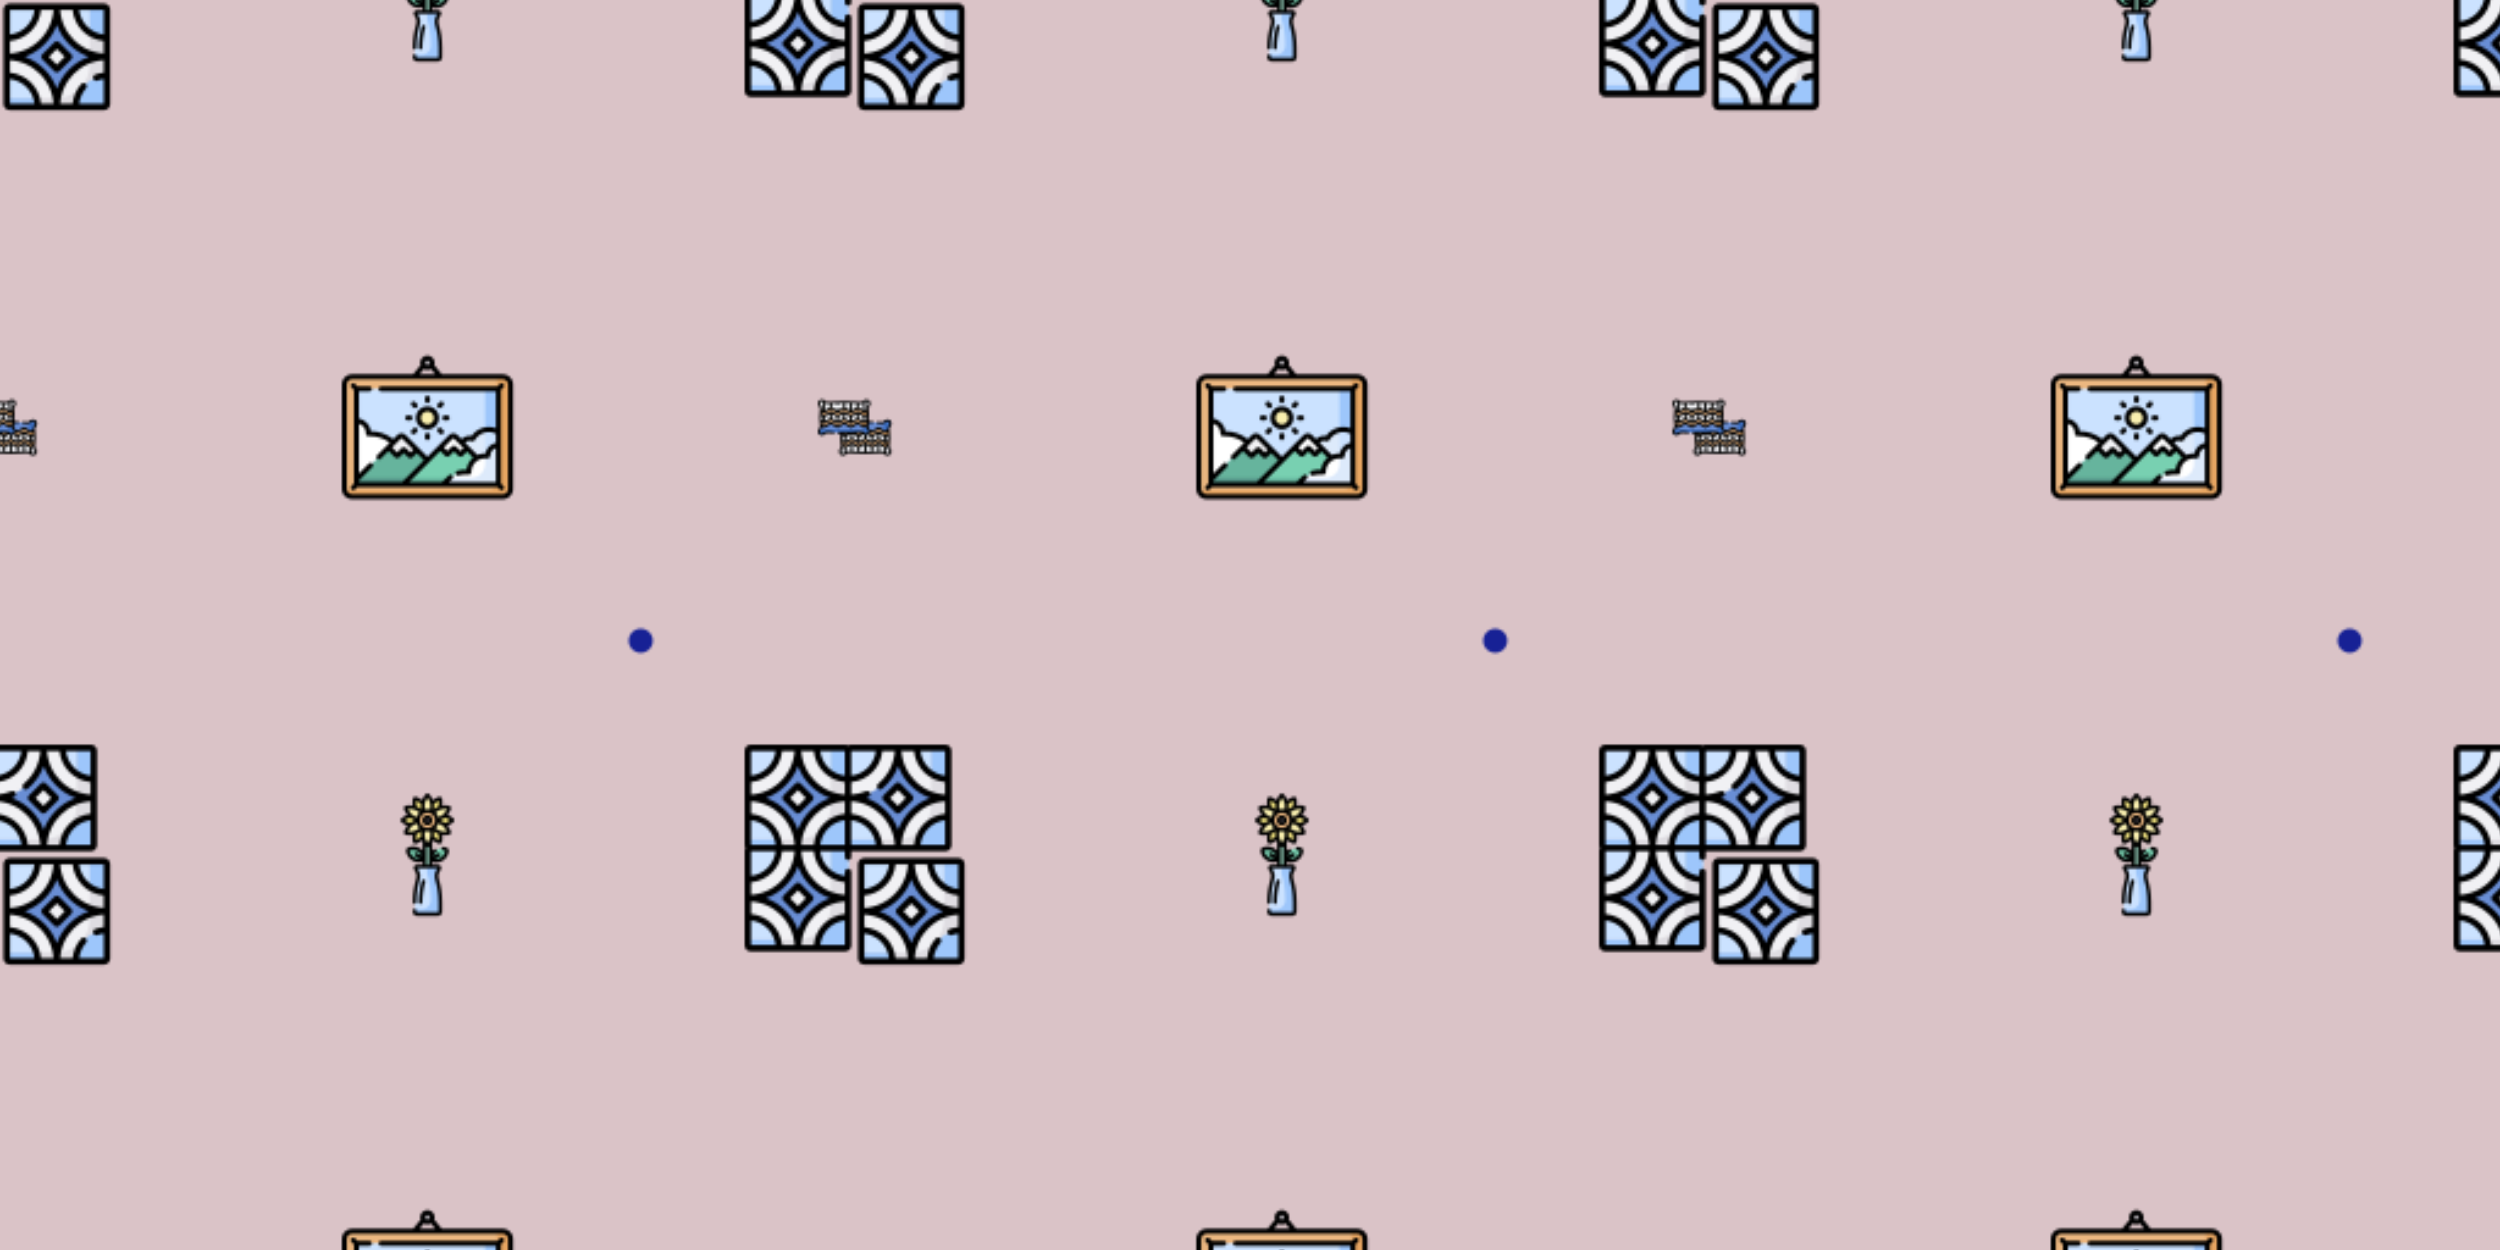 <svg x="0" y="0" width="1024" height="512" viewBox="0 0 1024 512" xmlns="http://www.w3.org/2000/svg" xmlns:xlink="http://www.w3.org/1999/xlink" xmlns:fi="http://pattern.flaticon.com/"><rect x="0px" y="0px" width="100%" height="100%" opacity="1" fill="#dac3c7"/><defs><g transform="matrix(0.176 0 0 0.176 305 305)" id="L1_275"><path d="m234.003 240.717h-219.79c-3.708 0-6.713-3.006-6.713-6.713v-219.791c0-3.708 3.006-6.713 6.713-6.713h219.79c3.708 0 6.713 3.006 6.713 6.713v219.79c.001 3.708-3.005 6.714-6.713 6.714z" fill="#698ed5"/><path d="m234.003 7.5h-33.287v134.282c0 43.594-35.34 78.934-78.934 78.934h-114.282v13.287c0 3.708 3.006 6.713 6.713 6.713h219.79c3.708 0 6.713-3.006 6.713-6.713v-219.79c.001-3.707-3.005-6.713-6.713-6.713z" fill="#4073c8"/><g fill="#f1f1f4"><path d="m7.5 14.213v109.895c64.401 0 116.608-52.207 116.608-116.608h-109.895c-3.707 0-6.713 3.006-6.713 6.713z"/><path d="m7.5 124.108v109.895c0 3.708 3.006 6.713 6.713 6.713h109.895c0-64.4-52.207-116.608-116.608-116.608z"/><path d="m240.717 234.003v-109.895c-64.401 0-116.608 52.207-116.608 116.608h109.895c3.707.001 6.713-3.005 6.713-6.713z"/></g><path d="m7.5 14.213v65.886c40.095 0 72.599-32.504 72.599-72.599h-65.886c-3.707 0-6.713 3.006-6.713 6.713z" fill="#cbe2ff"/><path d="m234.003 7.5h-109.895c0 64.401 52.207 116.608 116.608 116.608v-109.895c.001-3.707-3.005-6.713-6.713-6.713z" fill="#f1f1f4"/><path d="m234.003 7.5h-65.886c0 40.095 32.504 72.599 72.599 72.599v-65.886c.001-3.707-3.005-6.713-6.713-6.713z" fill="#cbe2ff"/><path d="m7.5 168.118v65.886c0 3.708 3.006 6.713 6.713 6.713h65.886c0-40.096-32.504-72.599-72.599-72.599z" fill="#cbe2ff"/><path d="m121.782 220.717h-114.282v13.287c0 3.708 3.006 6.713 6.713 6.713h109.895c0-6.82-.586-13.503-1.709-20.003-.205.002-.411.003-.617.003z" fill="#dfdde2"/><path d="m200.717 131.15v10.632c0 42.235-33.171 76.722-74.882 78.832-1.135 6.531-1.727 13.247-1.727 20.102h109.895c3.708 0 6.713-3.006 6.713-6.713v-109.895c-14.052 0-27.524 2.486-39.999 7.042z" fill="#dfdde2"/><path d="m234.003 7.5h-33.287v109.567c12.476 4.556 25.948 7.042 40 7.042v-109.896c.001-3.707-3.005-6.713-6.713-6.713z" fill="#dfdde2"/><path d="m234.003 7.5h-33.287v60.595c11.47 7.587 25.219 12.004 40 12.004v-65.886c.001-3.707-3.005-6.713-6.713-6.713z" fill="#9dc6fb"/><path d="m7.5 220.717v13.287c0 3.708 3.006 6.713 6.713 6.713h65.886c0-6.937-.973-13.646-2.79-20z" fill="#9dc6fb"/><path d="m240.717 234.003v-65.886c-40.095 0-72.599 32.504-72.599 72.599h65.886c3.707.001 6.713-3.005 6.713-6.713z" fill="#9dc6fb"/><path d="m123.692 152.603-28.079-28.079c-.23-.23-.23-.602 0-.832l28.079-28.079c.23-.23.602-.23.832 0l28.079 28.079c.23.23.23.602 0 .832l-28.079 28.079c-.23.229-.602.229-.832 0z" fill="#f1f1f4"/><path d="m234.003 473.933h-219.79c-3.708 0-6.713-3.006-6.713-6.713v-219.79c0-3.708 3.006-6.713 6.713-6.713h219.79c3.708 0 6.713 3.006 6.713 6.713v219.79c.001 3.708-3.005 6.713-6.713 6.713z" fill="#698ed5"/><path d="m234.003 240.717h-33.287v134.282c0 43.594-35.34 78.934-78.934 78.934h-114.282v13.287c0 3.708 3.006 6.713 6.713 6.713h219.79c3.708 0 6.713-3.006 6.713-6.713v-219.79c.001-3.708-3.005-6.713-6.713-6.713z" fill="#4073c8"/><path d="m7.5 247.43v109.895c64.401 0 116.608-52.207 116.608-116.608h-109.895c-3.707 0-6.713 3.005-6.713 6.713z" fill="#f1f1f4"/><path d="m7.5 357.325v109.895c0 3.708 3.006 6.713 6.713 6.713h109.895c0-64.401-52.207-116.608-116.608-116.608z" fill="#f1f1f4"/><path d="m240.717 467.22v-109.895c-64.401 0-116.608 52.207-116.608 116.608h109.895c3.707 0 6.713-3.005 6.713-6.713z" fill="#f1f1f4"/><path d="m7.5 247.43v65.886c40.095 0 72.599-32.504 72.599-72.599h-65.886c-3.707 0-6.713 3.005-6.713 6.713z" fill="#cbe2ff"/><path d="m234.003 240.717h-109.895c0 64.401 52.207 116.608 116.608 116.608v-109.895c.001-3.708-3.005-6.713-6.713-6.713z" fill="#f1f1f4"/><path d="m234.003 240.717h-65.886c0 40.095 32.504 72.599 72.599 72.599v-65.886c.001-3.708-3.005-6.713-6.713-6.713z" fill="#cbe2ff"/><path d="m7.5 401.334v65.886c0 3.708 3.006 6.713 6.713 6.713h65.886c0-40.095-32.504-72.599-72.599-72.599z" fill="#cbe2ff"/><path d="m121.782 453.933h-114.282v13.287c0 3.708 3.006 6.713 6.713 6.713h109.895c0-6.82-.586-13.503-1.709-20.003-.205.002-.411.003-.617.003z" fill="#dfdde2"/><path d="m200.717 364.367v10.632c0 42.235-33.171 76.722-74.882 78.832-1.135 6.531-1.727 13.247-1.727 20.102h109.895c3.708 0 6.713-3.006 6.713-6.713v-109.895c-14.052 0-27.524 2.486-39.999 7.042z" fill="#dfdde2"/><path d="m234.003 240.717h-33.287v109.567c12.476 4.556 25.948 7.042 40 7.042v-109.896c.001-3.708-3.005-6.713-6.713-6.713z" fill="#dfdde2"/><path d="m234.003 240.717h-33.287v60.595c11.47 7.587 25.219 12.004 40 12.004v-65.886c.001-3.708-3.005-6.713-6.713-6.713z" fill="#9dc6fb"/><path d="m7.5 453.933v13.287c0 3.708 3.006 6.713 6.713 6.713h65.886c0-6.937-.973-13.646-2.79-20z" fill="#9dc6fb"/><path d="m240.717 467.22v-65.886c-40.095 0-72.599 32.504-72.599 72.599h65.886c3.707 0 6.713-3.005 6.713-6.713z" fill="#9dc6fb"/><path d="m123.692 385.819-28.079-28.079c-.23-.23-.23-.602 0-.832l28.079-28.079c.23-.23.602-.23.832 0l28.079 28.079c.23.23.23.602 0 .832l-28.079 28.079c-.23.23-.602.23-.832 0z" fill="#f1f1f4"/><path d="m497.787 504.5h-219.79c-3.708 0-6.713-3.006-6.713-6.713v-219.79c0-3.708 3.006-6.713 6.713-6.713h219.79c3.708 0 6.713 3.006 6.713 6.713v219.79c0 3.707-3.006 6.713-6.713 6.713z" fill="#698ed5"/><path d="m497.787 271.283h-33.287v134.282c0 43.594-35.34 78.934-78.934 78.934h-114.283v13.287c0 3.708 3.006 6.713 6.713 6.713h219.79c3.708 0 6.713-3.006 6.713-6.713v-219.79c.001-3.707-3.005-6.713-6.712-6.713z" fill="#4073c8"/><path d="m271.283 277.996v109.895c64.401 0 116.608-52.207 116.608-116.608h-109.894c-3.708 0-6.714 3.006-6.714 6.713z" fill="#f1f1f4"/><path d="m271.283 387.892v109.895c0 3.708 3.006 6.713 6.713 6.713h109.895c.001-64.401-52.207-116.608-116.608-116.608z" fill="#f1f1f4"/><path d="m504.5 497.787v-109.895c-64.401 0-116.608 52.207-116.608 116.608h109.895c3.707 0 6.713-3.006 6.713-6.713z" fill="#f1f1f4"/><path d="m271.283 277.996v65.886c40.095 0 72.599-32.504 72.599-72.599h-65.886c-3.707 0-6.713 3.006-6.713 6.713z" fill="#cbe2ff"/><path d="m497.787 271.283h-109.895c0 64.401 52.207 116.608 116.608 116.608v-109.895c0-3.707-3.006-6.713-6.713-6.713z" fill="#f1f1f4"/><path d="m497.787 271.283h-65.886c0 40.095 32.504 72.599 72.599 72.599v-65.886c0-3.707-3.006-6.713-6.713-6.713z" fill="#cbe2ff"/><path d="m271.283 431.901v65.886c0 3.708 3.006 6.713 6.713 6.713h65.886c0-40.095-32.503-72.599-72.599-72.599z" fill="#cbe2ff"/><path d="m385.566 484.5h-114.283v13.287c0 3.708 3.006 6.713 6.713 6.713h109.895c0-6.82-.586-13.503-1.709-20.003-.205.002-.411.003-.616.003z" fill="#dfdde2"/><path d="m464.5 394.933v10.632c0 42.235-33.171 76.722-74.882 78.832-1.135 6.531-1.727 13.247-1.727 20.102h109.895c3.708 0 6.713-3.006 6.713-6.713v-109.894c-14.052 0-27.523 2.486-39.999 7.041z" fill="#dfdde2"/><path d="m497.787 271.283h-33.287v109.567c12.476 4.556 25.948 7.042 40 7.042v-109.896c0-3.707-3.006-6.713-6.713-6.713z" fill="#dfdde2"/><path d="m497.787 271.283h-33.287v60.595c11.47 7.587 25.219 12.004 40 12.004v-65.886c0-3.707-3.006-6.713-6.713-6.713z" fill="#9dc6fb"/><path d="m271.283 484.5v13.287c0 3.708 3.006 6.713 6.713 6.713h65.886c0-6.937-.973-13.646-2.79-20z" fill="#9dc6fb"/><path d="m504.5 497.787v-65.886c-40.095 0-72.599 32.504-72.599 72.599h65.886c3.707 0 6.713-3.006 6.713-6.713z" fill="#9dc6fb"/><path d="m387.476 416.386-28.079-28.079c-.23-.23-.23-.602 0-.832l28.079-28.079c.23-.23.602-.23.832 0l28.079 28.079c.23.23.23.602 0 .832l-28.079 28.079c-.23.23-.602.23-.832 0z" fill="#f1f1f4"/><path d="m467.22 240.717h-219.79c-3.708 0-6.713-3.006-6.713-6.713v-219.791c0-3.708 3.006-6.713 6.713-6.713h219.79c3.708 0 6.713 3.006 6.713 6.713v219.79c0 3.708-3.005 6.714-6.713 6.714z" fill="#698ed5"/><path d="m467.22 7.5h-33.287v134.282c0 43.594-35.34 78.934-78.934 78.934h-114.282v13.287c0 3.708 3.006 6.713 6.713 6.713h219.79c3.708 0 6.713-3.006 6.713-6.713v-219.79c0-3.707-3.005-6.713-6.713-6.713z" fill="#4073c8"/><path d="m240.717 14.213v109.895c64.401 0 116.608-52.207 116.608-116.608h-109.895c-3.708 0-6.713 3.006-6.713 6.713z" fill="#f1f1f4"/><path d="m240.717 124.108v109.895c0 3.708 3.006 6.713 6.713 6.713h109.895c0-64.4-52.207-116.608-116.608-116.608z" fill="#f1f1f4"/><path d="m473.933 234.003v-109.895c-64.401 0-116.608 52.207-116.608 116.608h109.895c3.708.001 6.713-3.005 6.713-6.713z" fill="#f1f1f4"/><path d="m240.717 14.213v65.886c40.095 0 72.599-32.504 72.599-72.599h-65.886c-3.708 0-6.713 3.006-6.713 6.713z" fill="#cbe2ff"/><path d="m467.22 7.5h-109.895c0 64.401 52.207 116.608 116.608 116.608v-109.895c0-3.707-3.005-6.713-6.713-6.713z" fill="#f1f1f4"/><path d="m467.22 7.5h-65.886c0 40.095 32.504 72.599 72.599 72.599v-65.886c0-3.707-3.005-6.713-6.713-6.713z" fill="#cbe2ff"/><path d="m240.717 168.118v65.886c0 3.708 3.006 6.713 6.713 6.713h65.886c0-40.096-32.504-72.599-72.599-72.599z" fill="#cbe2ff"/><path d="m354.999 220.717h-114.282v13.287c0 3.708 3.006 6.713 6.713 6.713h109.895c0-6.82-.586-13.503-1.709-20.003-.206.002-.411.003-.617.003z" fill="#dfdde2"/><path d="m433.933 131.15v10.632c0 42.235-33.171 76.722-74.882 78.832-1.135 6.531-1.727 13.247-1.727 20.102h109.896c3.708 0 6.713-3.006 6.713-6.713v-109.895c-14.052 0-27.524 2.486-40 7.042z" fill="#dfdde2"/><path d="m467.22 7.5h-33.287v109.567c12.476 4.556 25.948 7.042 40 7.042v-109.896c0-3.707-3.005-6.713-6.713-6.713z" fill="#dfdde2"/><path d="m467.22 7.5h-33.287v60.595c11.47 7.587 25.219 12.004 40 12.004v-65.886c0-3.707-3.005-6.713-6.713-6.713z" fill="#9dc6fb"/><path d="m240.717 220.717v13.287c0 3.708 3.006 6.713 6.713 6.713h65.886c0-6.937-.973-13.646-2.79-20z" fill="#9dc6fb"/><path d="m473.933 234.003v-65.886c-40.095 0-72.599 32.504-72.599 72.599h65.886c3.708.001 6.713-3.005 6.713-6.713z" fill="#9dc6fb"/><path d="m356.909 152.603-28.079-28.079c-.23-.23-.23-.602 0-.832l28.079-28.079c.23-.23.602-.23.832 0l28.079 28.079c.23.23.23.602 0 .832l-28.079 28.079c-.23.229-.602.229-.832 0z" fill="#f1f1f4"/><path d="m14.213 481.433h219.791c7.837 0 14.213-6.376 14.213-14.213v-170.937c0-4.142-3.358-7.5-7.5-7.5s-7.5 3.358-7.5 7.5v9.103c-29.915-3.447-53.723-27.254-57.17-57.169h57.17v13.066c0 4.142 3.358 7.5 7.5 7.5s7.5-3.358 7.5-7.5v-13.067h219.003c7.837 0 14.213-6.376 14.213-14.213v-219.79c0-7.837-6.376-14.213-14.213-14.213h-219.79c-2.426 0-4.713.611-6.713 1.688-2-1.077-4.287-1.688-6.713-1.688h-219.791c-7.837 0-14.213 6.376-14.213 14.213v219.791c0 2.427.611 4.713 1.688 6.713-1.077 2-1.688 4.287-1.688 6.713v219.79c0 7.837 6.376 14.213 14.213 14.213zm.787-160.966c38.194-3.563 68.688-34.056 72.251-72.25h29.103c-3.695 54.203-47.151 97.658-101.354 101.353zm0-144.42c29.915 3.447 53.723 27.254 57.17 57.169h-57.17zm218.217 57.169h-57.17c3.447-29.915 27.254-53.722 57.17-57.169zm0-72.25c-38.194 3.563-68.688 34.056-72.251 72.25h-29.103c3.695-54.203 47.15-97.658 101.354-101.353zm-145.966 72.25c-3.563-38.194-34.057-68.687-72.251-72.25v-29.103c54.203 3.695 97.659 47.15 101.354 101.353zm-15.081 15.001c-3.447 29.915-27.254 53.722-57.17 57.169v-57.169zm51.938 35.01c12.541 34.294 39.804 61.557 74.098 74.098-34.294 12.541-61.557 39.804-74.098 74.098-12.541-34.294-39.804-61.557-74.098-74.098 34.294-12.541 61.557-39.804 74.098-74.098zm0-85.02c-12.541-34.294-39.804-61.557-74.098-74.098 34.294-12.541 61.557-39.804 74.098-74.098 12.541 34.294 39.804 61.557 74.098 74.098-34.293 12.541-61.556 39.804-74.098 74.098zm-109.108 211.057c29.915 3.447 53.723 27.254 57.17 57.169h-57.17zm72.251 57.169c-3.563-38.194-34.057-68.687-72.251-72.25v-29.103c54.203 3.695 97.659 47.15 101.354 101.354h-29.103zm145.966-101.353v29.103c-38.194 3.563-68.688 34.056-72.251 72.25h-29.103c3.695-54.203 47.151-97.659 101.354-101.353zm0 101.353h-57.17c3.448-29.913 27.257-53.721 57.17-57.169zm0-145.966v29.103c-54.203-3.695-97.659-47.15-101.354-101.353h29.103c3.563 38.194 34.057 68.687 72.251 72.25zm15-144.42c29.915 3.447 53.722 27.254 57.169 57.169h-57.169zm72.25 57.169c-3.563-38.194-34.056-68.687-72.25-72.25v-29.103c54.203 3.695 97.658 47.15 101.353 101.353zm145.966-72.25c-38.194 3.563-68.688 34.056-72.251 72.25h-29.102c3.695-54.203 47.15-97.658 101.354-101.353v29.103zm-57.17 72.25c3.447-29.915 27.254-53.722 57.17-57.169v57.169zm57.17-161.046c-29.915-3.447-53.723-27.254-57.17-57.17h57.17zm-72.251-57.17c3.563 38.194 34.057 68.688 72.251 72.251v29.103c-54.203-3.695-97.659-47.151-101.353-101.354zm-84.513 86.844c2.656 3.179 7.385 3.603 10.564.948 17.038-14.231 29.707-32.461 37.102-52.754 12.546 34.281 39.803 61.533 74.088 74.07-34.294 12.541-61.557 39.804-74.098 74.098-12.537-34.282-39.785-61.538-74.061-74.085 1.576-.576 3.143-1.184 4.701-1.826 3.83-1.578 5.655-5.962 4.078-9.792-1.578-3.83-5.959-5.655-9.792-4.078-10.874 4.48-22.292 7.138-34.034 7.93v-29.104c38.194-3.563 68.687-34.057 72.25-72.251h29.102c-2.022 29.604-15.965 57.079-38.952 76.28-3.179 2.656-3.603 7.385-.948 10.564zm-61.452-29.674v-57.17h57.169c-3.447 29.915-27.254 53.723-57.169 57.17zm-15 0c-29.915-3.447-53.723-27.254-57.17-57.17h57.17zm-72.251-57.17c3.563 38.194 34.057 68.688 72.251 72.251v29.103c-54.203-3.695-97.659-47.151-101.354-101.354zm-145.966 101.354v-29.103c38.194-3.563 68.688-34.057 72.251-72.251h29.103c-3.695 54.203-47.151 97.659-101.354 101.354zm57.17-101.354c-3.447 29.915-27.255 53.723-57.17 57.17v-57.17z"/><path d="m497.787 263.783h-219.79c-7.837 0-14.213 6.376-14.213 14.213v219.79c0 7.837 6.376 14.213 14.213 14.213h219.791c7.837 0 14.213-6.376 14.213-14.213v-219.79c-.001-7.837-6.377-14.213-14.214-14.213zm-.787 72.17c-29.915-3.447-53.723-27.254-57.17-57.17h57.17zm-72.251-57.17c3.563 38.194 34.057 68.688 72.251 72.251v29.103c-54.203-3.695-97.659-47.15-101.354-101.354zm37.241 109.109c-34.294 12.541-61.557 39.804-74.098 74.098-12.541-34.294-39.804-61.557-74.098-74.098 34.294-12.541 61.557-39.804 74.098-74.098 12.541 34.293 39.804 61.556 74.098 74.098zm-183.207-7.755v-29.103c38.194-3.563 68.688-34.057 72.251-72.251h29.103c-3.695 54.203-47.151 97.659-101.354 101.354zm57.17-101.354c-3.447 29.915-27.254 53.723-57.17 57.17v-57.17zm-57.17 161.047c29.915 3.447 53.723 27.254 57.17 57.17h-57.17zm72.251 57.17c-3.563-38.194-34.057-68.688-72.251-72.251v-29.103c54.203 3.695 97.659 47.15 101.354 101.354zm88.799 0c1.526-13.202 7.058-25.661 15.957-35.689 2.749-3.098 2.466-7.838-.632-10.588-3.099-2.749-7.838-2.466-10.588.632-11.339 12.778-18.236 28.761-19.819 45.645h-29.105c3.695-54.203 47.15-97.659 101.354-101.354v29.1c-6.864.637-13.584 2.151-20.061 4.524-3.889 1.425-5.887 5.733-4.461 9.623s5.734 5.886 9.623 4.461c4.817-1.765 9.805-2.944 14.899-3.527v57.173z"/><path d="m118.389 90.311-28.084 28.084c-3.147 3.154-3.145 8.283.006 11.433l28.079 28.079c3.127 3.128 8.255 3.191 11.438 0l28.073-28.073c3.166-3.16 3.169-8.28.005-11.444l-28.079-28.079c-3.15-3.151-8.279-3.154-11.438 0zm5.719 52.101-18.304-18.303 18.304-18.304 18.303 18.304z"/><path d="m350.887 157.9c3.19 3.196 8.319 3.137 11.444.005l28.079-28.079c3.15-3.15 3.153-8.279 0-11.438l-28.079-28.079c-3.159-3.16-8.277-3.162-11.438 0l-28.079 28.079c-3.191 3.191-3.129 8.316 0 11.438zm5.725-52.095 18.304 18.304-18.304 18.303-18.303-18.303z"/><path d="m382.172 354.094-28.078 28.078c-3.154 3.153-3.154 8.285 0 11.438.39.39 28.468 28.468 28.083 28.084 3.143 3.136 8.27 3.151 11.433-.006l28.084-28.084c3.144-3.151 3.144-8.277-.006-11.433l-28.079-28.078c-3.151-3.152-8.283-3.152-11.437.001zm5.72 52.102-18.304-18.304 18.304-18.304 18.304 18.304z"/><path d="m118.395 391.128c3.143 3.136 8.27 3.151 11.433-.006l28.072-28.072c3.196-3.19 3.137-8.319.005-11.444l-28.078-28.079c-3.153-3.153-8.285-3.153-11.438 0l-28.079 28.079c-3.16 3.159-3.162 8.277 0 11.438 26.469 26.469 28.01 27.984 28.085 28.084zm5.713-52.107 18.303 18.304-18.303 18.304-18.304-18.304z"/></g><g transform="matrix(0.098 0 0 0.098 150 325)" id="L1_276"><circle cx="256" cy="112" r="39" fill="#ecb780"/><circle cx="256" cy="112" r="13" fill="#756e78"/><path d="m314.919 275.524c-24.092 13.91-46.216.58-46.216.58s-.482-25.825 23.61-39.735c16.979-9.803 32.981-6.076 40.95-3.021 3.322 1.274 5.306 4.71 4.748 8.223-1.34 8.428-6.113 24.15-23.092 33.953z" fill="#78d0b1"/><path d="m197.082 274.312c24.092 13.91 46.216.58 46.216.58s.482-25.825-23.61-39.735c-16.979-9.803-32.981-6.076-40.95-3.021-3.322 1.274-5.306 4.71-4.748 8.223 1.339 8.429 6.112 24.15 23.092 33.953z" fill="#78d0b1"/><path d="m278.564 79.732c5.197-5.256 11.949-10.463 19.802-14.997 16.945-9.783 37.304-7.961 45.821-6.593 2.189.352 3.496 2.616 2.706 4.687-3.074 8.06-11.675 26.602-28.62 36.386-7.854 4.534-15.739 7.778-22.89 9.651-1.003-12.063-7.422-22.587-16.819-29.134zm-84.836 19.483c7.853 4.534 15.739 7.778 22.89 9.651 1.002-12.063 7.421-22.587 16.818-29.134-5.197-5.256-11.949-10.463-19.802-14.997-16.945-9.783-37.304-7.961-45.821-6.593-2.189.352-3.496 2.616-2.706 4.687 3.075 8.06 11.675 26.602 28.621 36.386zm62.272-26.554c6.016 0 11.718 1.345 16.822 3.749 1.952-7.128 3.085-15.576 3.085-24.641 0-19.567-11.758-36.287-17.201-42.979-1.399-1.72-4.013-1.72-5.412 0-5.443 6.692-17.201 23.412-17.201 42.979 0 9.065 1.133 17.514 3.085 24.641 5.105-2.404 10.806-3.749 16.822-3.749zm-39.382 42.836c-7.151 1.873-15.037 5.116-22.89 9.651-16.946 9.783-25.547 28.326-28.62 36.386-.79 2.072.517 4.336 2.706 4.687 8.517 1.368 28.876 3.191 45.821-6.593 7.853-4.534 14.604-9.741 19.802-14.997-9.398-6.547-15.817-17.072-16.819-29.134zm101.654 9.65c-7.854-4.534-15.739-7.778-22.89-9.651-1.002 12.063-7.421 22.587-16.818 29.134 5.197 5.256 11.949 10.463 19.802 14.997 16.945 9.783 37.304 7.961 45.821 6.593 2.189-.352 3.496-2.616 2.706-4.687-3.074-8.06-11.675-26.602-28.621-36.386zm-62.272 26.554c-6.016 0-11.718-1.345-16.822-3.749-1.952 7.128-3.085 15.576-3.085 24.641 0 19.567 11.758 36.287 17.201 42.979 1.399 1.72 4.013 1.72 5.412 0 5.443-6.692 17.201-23.412 17.201-42.979 0-9.065-1.133-17.514-3.085-24.641-5.104 2.404-10.806 3.749-16.822 3.749z" fill="#f9efaf"/><path d="m204.377 60.558c-4.977-14.555-3.538-29.588-2.413-36.585.35-2.175 2.605-3.477 4.663-2.692 6.623 2.525 20.367 8.797 30.484 20.389-.639 3.251-1.018 6.627-1.018 10.098 0 9.066 1.133 17.514 3.085 24.641-2.013.948-3.933 2.061-5.742 3.322-5.197-5.256-11.948-10.463-19.802-14.997-3.006-1.735-6.12-3.103-9.257-4.176zm68.445 15.852c2.013.948 3.933 2.061 5.742 3.322 5.197-5.256 11.948-10.463 19.802-14.997 3.007-1.736 6.121-3.104 9.258-4.177 4.977-14.555 3.538-29.588 2.413-36.585-.35-2.175-2.605-3.477-4.663-2.692-6.623 2.525-20.367 8.797-30.484 20.389.639 3.251 1.019 6.627 1.019 10.098-.002 9.066-1.135 17.515-3.087 24.642zm-56.342 35.771c0-1.117.047-2.222.138-3.316-7.151-1.873-15.036-5.116-22.89-9.651-3.004-1.734-5.743-3.745-8.238-5.922-15.093 2.966-27.394 11.724-32.894 16.196-1.71 1.39-1.71 3.996 0 5.386 5.5 4.472 17.801 13.23 32.894 16.195 2.495-2.177 5.234-4.188 8.238-5.922 7.854-4.534 15.74-7.778 22.89-9.651-.091-1.092-.138-2.198-.138-3.315zm110.03-18.888c-2.495 2.177-5.235 4.188-8.238 5.922-7.854 4.534-15.74 7.778-22.89 9.651.091 1.093.138 2.199.138 3.316s-.047 2.222-.138 3.316c7.15 1.873 15.036 5.116 22.89 9.651 3.004 1.734 5.743 3.745 8.238 5.922 15.093-2.966 27.394-11.724 32.894-16.195 1.71-1.39 1.71-3.996 0-5.386-5.499-4.473-17.801-13.231-32.894-16.197zm-28.145 66.334c-7.853-4.534-14.605-9.741-19.802-14.997-1.809 1.26-3.729 2.374-5.742 3.322 1.952 7.127 3.085 15.576 3.085 24.641 0 3.471-.38 6.847-1.019 10.098 10.117 11.592 23.86 17.865 30.484 20.389 2.059.785 4.313-.517 4.663-2.692 1.125-6.997 2.564-22.03-2.413-36.585-3.135-1.072-6.249-2.44-9.256-4.176zm-59.187-11.675c-2.013-.948-3.933-2.061-5.742-3.322-5.197 5.256-11.948 10.463-19.802 14.997-3.007 1.736-6.121 3.104-9.258 4.177-4.977 14.555-3.538 29.588-2.413 36.585.35 2.175 2.605 3.477 4.663 2.692 6.623-2.525 20.367-8.797 30.484-20.389-.639-3.251-1.018-6.627-1.018-10.098.001-9.066 1.134-17.515 3.086-24.642z" fill="#f6e781"/><path d="m258.706 215.572c-1.399 1.72-4.013 1.72-5.412 0-2.561-3.149-6.521-8.519-9.995-15.36v105.143h25.403v-105.143c-3.475 6.842-7.435 12.211-9.996 15.36z" fill="#a7e7d0"/><path d="m300.645 305.355h-89.291c-4.2 0-6.87 4.493-4.863 8.182l6.737 12.38c5.165 9.491 6.359 20.642 3.32 31.012l-.871 2.974c-9.046 30.872-13.638 62.876-13.638 95.046v39.633c0 5.478 4.441 9.918 9.918 9.918h88.084c5.478 0 9.918-4.441 9.918-9.918v-39.633c0-32.169-4.592-64.174-13.638-95.046l-.871-2.974c-3.038-10.369-1.844-21.52 3.32-31.012l6.737-12.38c2.009-3.689-.662-8.182-4.862-8.182z" fill="#cbe2ff"/><path d="m296.323 359.903-.871-2.974c-3.038-10.37-1.844-21.52 3.32-31.012l6.737-12.38c2.007-3.689-.663-8.182-4.863-8.182h-41.568l-.306.562c-5.165 9.491-6.359 20.642-3.32 31.012l.871 2.974c9.045 30.872 13.638 62.876 13.638 95.046v11.592c0 20.964-16.995 37.959-37.959 37.959h-29.962v10.082c0 5.478 4.441 9.918 9.918 9.918h88.084c5.478 0 9.918-4.441 9.918-9.918v-39.633c.001-32.17-4.592-64.174-13.637-95.046z" fill="#9dc6fb"/><path d="m234.739 112.181c0 11.724 9.537 21.261 21.261 21.261s21.262-9.538 21.262-21.261-9.538-21.261-21.262-21.261-21.261 9.538-21.261 21.261zm27.523 0c0 3.453-2.809 6.261-6.262 6.261-3.452 0-6.261-2.809-6.261-6.261s2.809-6.261 6.261-6.261c3.453 0 6.262 2.809 6.262 6.261z"/><path d="m234.54 454.949c0-29.09 4.147-57.993 12.326-85.907 1.165-3.975-1.113-8.142-5.088-9.306-3.976-1.167-8.143 1.113-9.307 5.088-8.581 29.284-12.932 59.606-12.932 90.125 0 4.142 3.357 7.5 7.5 7.5s7.501-3.358 7.501-7.5z"/><path d="m147.864 120.693c4.734 3.849 13.16 9.878 23.844 14.087-7.37 9.287-11.658 18.966-13.609 24.08-2.487 6.521 1.645 13.66 8.524 14.765 5.403.867 15.926 1.993 27.65.256-1.696 11.359-.683 21.672.285 27.697 1.104 6.869 8.24 10.988 14.739 8.51 5.703-2.174 15.14-6.454 24.129-13.602.743 1.88 1.541 3.688 2.371 5.415v36.41c-3.328-3.486-7.394-6.783-12.361-9.65-19.648-11.345-38.121-7.081-47.384-3.529-6.595 2.528-10.578 9.426-9.471 16.403 1.557 9.797 7.102 27.928 26.749 39.271 13.37 7.719 28.129 9.254 42.467 5.17v11.878h-24.444c-9.9 0-16.173 10.588-11.45 19.267l6.736 12.38c4.246 7.802 5.208 16.793 2.711 25.318-9.631 32.878-14.812 64.558-14.812 100.128 0 4.142 3.357 7.5 7.5 7.5s7.5-3.358 7.5-7.5c0-34.109 4.968-64.375 14.206-95.911 3.621-12.359 2.226-25.394-3.93-36.705l-5.157-9.478h82.682l-5.157 9.478c-6.155 11.311-7.551 24.346-3.93 36.706 9.234 31.486 14.207 61.819 14.207 95.91v39.633c0 1.333-1.085 2.418-2.419 2.418h-88.084c-1.333 0-2.418-1.085-2.418-2.418v-5.364c0-4.142-3.357-7.5-7.5-7.5s-7.5 3.358-7.5 7.5v5.364c0 9.604 7.813 17.418 17.418 17.418h88.084c9.604 0 17.419-7.814 17.419-17.418v-39.633c0-35.711-5.235-67.471-14.813-100.129-2.497-8.524-1.535-17.516 2.711-25.318l6.736-12.379c4.723-8.681-1.551-19.268-11.45-19.268h-24.444v-10.663c32.036 9.126 63.977-11.474 69.216-44.441 1.108-6.977-2.874-13.875-9.47-16.403-4.324-1.659-8.844-2.794-13.431-3.374-4.102-.514-7.862 2.39-8.381 6.501-.52 4.109 2.391 7.862 6.5 8.381 4.228.534 7.739 1.652 9.967 2.541-3.575 22.5-23.526 35.963-43.49 33.741l20.253-11.693c3.587-2.071 4.816-6.658 2.745-10.245s-6.66-4.816-10.245-2.745l-20.241 11.686c2.307-5.268 6.166-11.059 12.623-15.789 3.341-2.448 4.065-7.141 1.617-10.482-2.447-3.342-7.142-4.065-10.482-1.618-2.711 1.986-5.091 4.105-7.181 6.298v-37.644c.829-1.727 1.627-3.535 2.37-5.415 8.989 7.149 18.426 11.428 24.13 13.601 6.494 2.476 13.634-1.633 14.739-8.51.968-6.025 1.981-16.338.285-27.698 11.725 1.737 22.248.611 27.65-.256 6.879-1.105 11.012-8.242 8.524-14.765-1.951-5.114-6.239-14.793-13.608-24.08 10.684-4.209 19.109-10.239 23.844-14.087 5.407-4.396 5.395-12.638 0-17.024-4.734-3.849-13.159-9.878-23.844-14.087 7.369-9.287 11.658-18.966 13.608-24.08 2.482-6.507-1.633-13.657-8.524-14.765-5.402-.867-15.926-1.994-27.65-.256 1.696-11.359.683-21.672-.285-27.697-1.107-6.889-8.257-10.982-14.739-8.51-5.703 2.174-15.14 6.453-24.13 13.602-4.358-11.022-10.594-19.572-14.046-23.816-4.404-5.418-12.654-5.406-17.05-.002-3.453 4.245-9.69 12.795-14.047 23.818-8.989-7.148-18.426-11.428-24.129-13.602-6.494-2.476-13.634 1.633-14.739 8.51-.968 6.025-1.981 16.338-.285 27.698-11.724-1.737-22.248-.611-27.65.256-6.904 1.11-11.002 8.269-8.524 14.765 1.951 5.114 6.239 14.793 13.609 24.08-10.684 4.209-19.11 10.238-23.844 14.087-5.407 4.394-5.395 12.636 0 17.022zm26.248 38.766c5.039-10.97 12.822-21.729 23.366-27.816 4.409-2.546 8.923-4.706 13.348-6.4 2.148 7.419 6.079 14.088 11.296 19.511-3.684 2.991-7.819 5.827-12.238 8.378-2.502 1.445-5.106 2.598-7.741 3.511-.13.041-.258.084-.385.132-10.107 3.412-20.628 3.339-27.646 2.684zm94.295 13.134c0 12.096-5.352 24.193-12.407 34.144-7.018-9.899-12.407-22.006-12.407-34.144 0-5.091.386-10.08 1.132-14.759 7.374 1.822 15.166 1.824 22.55 0 .746 4.679 1.132 9.669 1.132 14.759zm19.493-63.197c.147 2.058.179 3.105 0 5.569-1.415 16.357-15.182 29.237-31.9 29.237-17.655 0-32.02-14.364-32.02-32.02s14.364-32.02 32.02-32.02c16.718-.001 30.484 12.877 31.9 29.234zm-79.172 84.663c-.567-6.179-.711-15.388 1.748-24.547 6.442-2.653 13.632-7.322 19.068-11.508-.91 6.827-1.354 15.378-.432 22.268-6.703 6.708-14.749 11.189-20.384 13.787zm-27.305 45.08c21.167-8.114 42.856 2.275 50.965 20.794l-20.253-11.693c-3.589-2.072-8.176-.842-10.245 2.745-2.071 3.587-.842 8.174 2.745 10.245l20.232 11.681c-19.899 2.206-39.953-11.161-43.444-33.772zm69.376 58.716c0-19.047 0-60.72 0-74.798 3.236 1.741 7.166 1.741 10.402 0v74.798zm52.473-103.796c-5.634-2.598-13.681-7.078-20.384-13.787.923-6.899.477-15.453-.432-22.268 5.462 4.207 12.647 8.864 19.068 11.508 2.459 9.159 2.315 18.368 1.748 24.547zm-1.157-40.927c-4.418-2.551-8.554-5.387-12.237-8.378 5.217-5.424 9.147-12.093 11.296-19.511 4.425 1.693 8.939 3.854 13.348 6.399 10.543 6.087 18.327 16.843 23.365 27.816-12.083 1.128-25.26-.257-35.772-6.326zm26.289-30.197c-5.5-4.237-13.121-8.127-19.492-10.754 6.38-2.63 13.996-6.52 19.492-10.754 9.16 2.449 17.066 7.174 22.135 10.754-5.069 3.579-12.975 8.305-22.135 10.754zm9.484-58.032c-5.038 10.971-12.821 21.728-23.365 27.816-4.409 2.546-8.924 4.706-13.348 6.399-2.148-7.419-6.079-14.088-11.296-19.511 3.684-2.991 7.819-5.826 12.237-8.378 2.501-1.444 5.104-2.597 7.738-3.51.128-.04.255-.083.381-.13 10.109-3.414 20.633-3.341 27.653-2.686zm-34.616-34.6c.567 6.179.71 15.388-1.748 24.547-6.429 2.648-13.619 7.311-19.069 11.509.912-6.836 1.353-15.382.432-22.268 6.704-6.709 14.751-11.19 20.385-13.788zm-47.272-12.678c7.019 9.9 12.407 22.006 12.407 34.144 0 5.091-.386 10.081-1.132 14.759-7.374-1.822-15.166-1.824-22.55 0-.746-4.679-1.132-9.668-1.132-14.759 0-12.14 5.385-24.24 12.407-34.144zm-47.272 12.678c5.635 2.598 13.682 7.079 20.385 13.787-.923 6.896-.477 15.45.432 22.268-5.463-4.208-12.647-8.864-19.069-11.508-2.459-9.159-2.315-18.368-1.748-24.547zm-6.966 37.285c.128.048.258.092.389.133 2.633.913 5.234 2.066 7.734 3.509 4.418 2.551 8.554 5.387 12.238 8.378-5.217 5.424-9.147 12.093-11.296 19.512-4.424-1.693-8.939-3.854-13.348-6.4-10.541-6.086-18.328-16.843-23.366-27.816 7.019-.655 17.54-.729 27.649 2.684zm-18.165 33.84c5.525 4.256 13.175 8.15 19.491 10.754-6.311 2.602-13.963 6.495-19.491 10.753-9.16-2.449-17.066-7.174-22.135-10.753 5.068-3.58 12.974-8.306 22.135-10.754z"/></g><g transform="matrix(0.059 0 0 0.059 335 160)" id="L1_277"><path d="m136.607 252.862-46.39-27.999-46.401 27.999-23.459-14.158c-1.27-10.24-2.16-20.52-2.68-30.82l26.14 15.78 46.4-28 46.39 28 46.39-28 46.39 27.99v.01h.01l46.39-28 46.4 27.99v.01h.01l26.14-15.78c-.52 10.3-1.41 20.58-2.68 30.82l-23.465 14.162-46.405-28.002-46.389 27.999-46.401-27.999z" fill="#ecb780"/><path d="m348.156 161.673-25.96 15.66h-.01l-46.4-28-46.39 28h-.01l-46.39-28-46.39 28-46.39-28-46.4 28-25.95-15.66c.54-9.24 1.38-18.47 2.53-27.67l23.42 14.13 46.401-27.998 46.389 27.998 46.395-27.995 46.395 27.995 46.401-27.999 6.449 3.899 39.95 24.1 23.42-14.13c1.151 9.2 1.991 18.43 2.54 27.67z" fill="#ecb780"/><path d="m352.264 268.217c-5.936-5.936-8.684-14.32-7.515-22.633.322-2.292.625-4.586.909-6.882l-23.466 14.163-46.405-28.002-46.389 27.999-46.401-27.999-46.39 27.999-46.39-27.999-46.401 27.998-23.456-14.156c.284 2.295.587 4.588.909 6.879 1.168 8.313-1.579 16.697-7.515 22.633-8.356 8.356-8.356 21.905 0 30.26 8.356 8.356 21.904 8.356 30.261 0l2.67-2.67c5.525-5.525 13.199-8.343 20.986-7.697 76.83 6.376 153.846 6.376 230.676 0 7.787-.646 15.461 2.172 20.986 7.697l2.67 2.67c8.356 8.356 21.904 8.356 30.26 0 8.357-8.355 8.357-21.903.001-30.26z" fill="#698ed5"/><g fill="#ecb780"><path d="m352.264 298.478c-.851.851-1.756 1.615-2.704 2.293l25.781 15.561h.01l46.39-28 46.4 28h.01l25.96-15.66c-.55-9.24-1.39-18.47-2.54-27.67l-23.42 14.13-39.95-24.1-6.449-3.899-46.401 27.999-18.024-10.876c2.634 7.518.947 16.213-5.063 22.222z"/><path d="m229.922 292.102c-21.852.737-43.709.958-65.565.665-.203 2.634-.382 5.268-.536 7.904l25.95 15.66z"/><path d="m318.254 294.788c-5.422-4.849-12.616-7.282-19.907-6.677-18.88 1.567-37.771 2.748-56.668 3.545l40.882 24.676z"/><path d="m282.561 391.861 46.39-27.999 46.401 27.999 46.389-27.999 39.95 24.1 6.455 3.902 6.455-3.902 17.01-10.26c1.27-10.24 2.16-20.52 2.68-30.82l-26.14 15.78h-.01v-.01l-46.4-27.99-46.39 28h-.01v-.01l-46.39-27.99-46.39 28-46.39-28-46.4 28-26.14-15.78c.52 10.3 1.41 20.58 2.68 30.82l23.459 14.158 46.401-27.999z"/></g><path d="m322.186 177.333-46.4-28-46.39 28h-.01l-46.39-28-46.39 28-46.39-28-46.4 28-25.952-15.661c-.902 15.392-.964 30.82-.187 46.217l26.139 15.774 46.4-28 46.39 28 46.39-28 46.39 27.99v.01h.01l46.39-28 46.4 27.99 26.154-15.777c.776-15.395.713-30.822-.188-46.212z" fill="#f1f1f4"/><path d="m352.264 74.521c-8.302-8.302-21.729-8.356-30.097-.161-.055.053-.109.107-.163.161l-2.67 2.67c-5.525 5.525-13.199 8.343-20.986 7.697-73.971-6.139-151.054-6.607-230.676.001-7.786.646-15.461-2.172-20.986-7.697l-2.671-2.671c-.066-.066-.132-.131-.198-.195-8.371-8.16-21.772-8.095-30.063.195-8.356 8.356-8.356 21.904 0 30.261 5.936 5.936 8.683 14.32 7.515 22.633-.308 2.194-.599 4.391-.872 6.589l23.42 14.13 46.4-27.998h.001l46.389 27.999 46.39-27.992.005-.003 46.385 27.989.01.006 46.38-27.986.021-.013 6.449 3.899 39.92 24.082.03.018 23.424-14.133c-.274-2.197-.564-4.393-.872-6.586-1.168-8.313 1.579-16.697 7.515-22.633 8.356-8.358 8.356-21.906 0-30.262z" fill="#f1f1f4"/><path d="m322.196 223.663h-.01v-.01l-15.976-9.637c-.176 1.563-1.14 9.276-1.462 11.568-.994 7.07.846 14.191 5.07 19.814l12.373 7.466 23.465-14.162c1.27-10.24 2.16-20.52 2.68-30.82z" fill="#e7a561"/><path d="m345.617 134.003-23.42 14.13-14.17-8.548c.045.696.088 1.392.13 2.088l-.004.002c.539 9.199.778 18.411.717 27.622l13.317 8.036h.01l25.96-15.66c-.55-9.24-1.391-18.47-2.54-27.67z" fill="#e7a561"/><path d="m322.186 177.333-13.317-8.036c-.041 6.195-1.68 36.03-2.659 44.719l15.976 9.637 26.154-15.777c.776-15.395.713-30.822-.188-46.212z" fill="#dfdde2"/><path d="m352.264 74.521c-8.302-8.302-21.729-8.356-30.097-.161-.055.053-.109.107-.163.161l-2.67 2.67c-1.108 1.108-2.303 2.107-3.567 2.991-.932 1.647-2.099 3.197-3.502 4.6-5.936 5.936-8.684 14.32-7.515 22.633.308 2.194.598 4.389.872 6.586l-.004.002c1.063 8.507 1.861 17.04 2.41 25.582l14.14 8.53.03.018 23.424-14.133c-.274-2.197-.564-4.393-.872-6.586-1.168-8.313 1.579-16.697 7.515-22.633 8.355-8.356 8.355-21.904-.001-30.26z" fill="#dfdde2"/><path d="m352.264 268.217c-5.936-5.936-8.684-14.32-7.515-22.633.322-2.292.625-4.586.909-6.882l-23.466 14.163-12.373-7.466c.742.988 1.558 1.931 2.445 2.818 8.356 8.356 8.356 21.905 0 30.261-8.356 8.356-21.904 8.356-30.26 0l-2.67-2.67c-5.525-5.525-13.2-8.343-20.986-7.697-76.83 6.376-153.846 6.376-230.676 0-6.225-.517-12.378 1.181-17.419 4.706-4.618 8.16-3.451 18.708 3.502 25.661 8.356 8.356 21.904 8.356 30.261 0l2.67-2.67c5.525-5.525 13.199-8.343 20.986-7.697 76.83 6.376 153.846 6.376 230.676 0 7.787-.646 15.461 2.172 20.986 7.697l2.67 2.67c8.356 8.356 21.904 8.356 30.26 0 8.356-8.356 8.356-21.904 0-30.261z" fill="#4073c8"/><path d="m421.752 259.133 6.449 3.899 39.95 24.1 23.424-14.133c-.274-2.197-.564-4.392-.872-6.586-1.168-8.313 1.579-16.697 7.515-22.633 8.356-8.356 8.356-21.904 0-30.26-8.356-8.356-21.904-8.356-30.261 0l-2.67 2.67c-5.525 5.525-13.199 8.343-20.986 7.697-32.205-2.673-64.443-4.225-96.686-4.656-.681 8.805-1.636 17.594-2.867 26.355-1.168 8.313 1.579 16.697 7.515 22.633 2.347 2.347 4.034 5.103 5.063 8.038l18.024 10.876z" fill="#698ed5"/><path d="m494.295 346.874-26.154 15.777-46.4-27.99-46.39 28h-.01l-.003-.011-46.387-27.989-46.39 28-46.39-28-46.4 28-26.139-15.774c-.777-15.397-.714-30.825.187-46.217l25.952 15.661 40.151-24.229c2.083-.07 4.166-.145 6.249-.225 1.836-.07 3.672-.144 5.508-.221l40.882 24.676 35.693-21.544c.368.329.728.669 1.079 1.02l2.67 2.67c2.054 2.053 4.421 3.602 6.948 4.646 6.707 2.772 14.538 1.988 20.609-2.354l25.781 15.561h.01l46.39-28 46.4 28 25.966-15.669c.901 15.39.964 30.817.188 46.212zm3.923 60.342c-5.936-5.936-8.684-14.32-7.515-22.633.322-2.29.624-4.582.908-6.876l-23.441 14.141-.025.015-46.375-27.984-.03-.018-46.37 27.987-.019.011-46.381-27.987-.02-.012-46.38 27.993-.01.006s-46.39-27.999-46.39-27.999l-46.4 27.998h-.001l-23.456-14.156c.284 2.295.587 4.588.909 6.88 1.168 8.313-1.579 16.697-7.515 22.633-8.356 8.356-8.356 21.905 0 30.261 8.344 8.344 21.892 8.368 30.261 0l2.67-2.67c5.525-5.525 13.199-8.343 20.986-7.697 76.767 6.371 153.781 6.381 230.676 0 7.787-.646 15.461 2.172 20.986 7.697l2.67 2.67c.071.071.142.141.213.21 8.372 8.146 21.762 8.076 30.048-.21 8.357-8.356 8.357-21.904.001-30.26z" fill="#f1f1f4"/><path d="m491.571 273.002-23.42 14.13-14.17-8.548c.045.696.088 1.392.13 2.088l-.004.002c.539 9.199.778 18.411.717 27.622l13.317 8.036h.01l25.96-15.66c-.55-9.24-1.39-18.47-2.54-27.67z" fill="#e7a561"/><path d="m468.151 362.662h-.01v-.01l-15.976-9.637c-.176 1.563-1.14 9.278-1.462 11.568-.993 7.066.844 14.182 5.062 19.804l5.926 3.575 6.455 3.902 6.455-3.902 17.01-10.26c1.27-10.24 2.16-20.52 2.68-30.82z" fill="#e7a561"/><path d="m454.295 326.874-.004.007c-.441 8.729-1.147 17.444-2.126 26.133l15.976 9.637 26.154-15.777c.776-15.395.713-30.822-.188-46.212l-25.966 15.669-13.317-8.036c-.041 6.196-.217 12.39-.529 18.579z" fill="#dfdde2"/><path d="m498.218 407.216c-5.936-5.936-8.684-14.32-7.515-22.633.322-2.29.624-4.582.908-6.876l-23.441 14.141-.025.015-12.373-7.466c.743.988 1.558 1.931 2.445 2.818 8.356 8.356 8.356 21.905 0 30.261-8.286 8.286-21.676 8.355-30.048.21-.071-.069-.142-.139-.213-.21l-2.67-2.67c-5.525-5.525-13.199-8.343-20.986-7.697-76.896 6.381-153.91 6.371-230.676 0-6.225-.517-12.378 1.181-17.419 4.706-4.618 8.16-3.451 18.708 3.502 25.661 8.344 8.344 21.892 8.368 30.261 0l2.67-2.67c5.525-5.525 13.199-8.343 20.986-7.697 76.767 6.371 153.781 6.381 230.676 0 7.787-.646 15.461 2.172 20.986 7.697l2.67 2.67c.071.071.142.141.213.21 8.372 8.146 21.762 8.076 30.048-.21 8.357-8.356 8.357-21.904.001-30.26z" fill="#dfdde2"/><path d="m498.218 213.519c-8.356-8.356-21.905-8.356-30.261 0l-2.67 2.67c-1.108 1.108-2.303 2.107-3.567 2.991-.932 1.647-2.099 3.196-3.502 4.599-5.936 5.936-8.684 14.32-7.515 22.633.308 2.193.868 6.589.868 6.589 1.063 8.507 1.861 17.04 2.41 25.582l14.17 8.548 23.424-14.133c-.274-2.197-.564-4.392-.872-6.586-1.168-8.313 1.579-16.697 7.515-22.633 8.356-8.355 8.356-21.903 0-30.26z" fill="#4073c8"/><path d="m498.13 385.628c5.522-39.224 5.685-79.909 0-120.259-.84-5.981 1.176-12.07 5.393-16.286 11.267-11.267 11.267-29.6 0-40.867-11.269-11.268-29.602-11.267-40.868 0l-2.669 2.669c-3.978 3.976-9.458 5.994-15.063 5.527-9.867-.819-19.892-1.544-29.796-2.154-4.129-.251-7.692 2.891-7.946 7.024-.255 4.134 2.89 7.692 7.024 7.947 9.798.604 19.715 1.321 29.478 2.131 10 .829 19.809-2.767 26.91-9.868l2.67-2.67c5.417-5.418 14.234-5.42 19.653 0 5.419 5.419 5.419 14.235.001 19.654-7.528 7.527-11.132 18.361-9.64 28.981.077.55.153 1.101.229 1.651l-15.354 9.263-42.52-25.658c-2.384-1.442-5.371-1.443-7.755-.003l-42.525 25.66-12.039-7.264c-1.384-2.968-3.299-5.748-5.745-8.194-4.217-4.217-6.232-10.304-5.392-16.285.94-6.679 1.707-13.309 2.313-19.788 16.601.307 23.866.678 24.938.678 4.017 0 7.344-3.182 7.49-7.229.15-4.139-3.084-7.617-7.224-7.767-7.978-.289-16.041-.512-24.063-.665 1.643-27.964.612-56.507-3.455-85.489-.841-5.98 1.175-12.068 5.393-16.285 11.293-11.293 11.296-29.574-.001-40.867-11.13-11.13-29.318-11.245-40.571-.291-.134.13.171-.173-2.965 2.96-3.977 3.976-9.457 5.986-15.063 5.526-74.319-6.169-152.412-6.597-231.917 0-5.594.465-11.086-1.549-15.063-5.526-1.178-1.177-2.831-2.828-2.936-2.933-11.343-11.029-29.531-10.805-40.602.267-11.267 11.267-11.267 29.6 0 40.867 4.216 4.216 6.231 10.305 5.392 16.285-5.575 39.656-5.633 80.206 0 120.258.84 5.981-1.175 12.069-5.392 16.286-11.267 11.267-11.267 29.6 0 40.867 11.266 11.266 29.598 11.269 40.867 0l2.671-2.67c3.977-3.976 9.469-5.989 15.063-5.526 13.79 1.145 27.776 2.097 41.568 2.83 4.139.232 7.667-2.955 7.888-7.091s-2.955-7.668-7.091-7.888c-13.645-.726-27.481-1.668-41.124-2.8-10.005-.83-19.809 2.767-26.909 9.867l-2.671 2.67c-5.419 5.419-14.235 5.419-19.654 0-5.431-5.432-5.431-14.222 0-19.654 5.62-5.62 9.052-13.081 9.81-20.921l11.074 6.683c2.384 1.438 5.367 1.438 7.75 0l42.525-25.66 42.515 25.661c2.384 1.438 5.367 1.438 7.751 0l42.515-25.661 42.525 25.66c2.384 1.438 5.368 1.438 7.75 0l42.514-25.66 42.529 25.664c2.378 1.436 5.362 1.441 7.75 0l11.084-6.689c.758 7.84 4.19 15.303 9.81 20.923 6.011 6.011 5.27 16.031-1.672 21.084-2.496 1.727-5.083 2.641-8.155 2.641-1.792 0-3.532-.337-5.148-.981-3.389-1.503-4.08-2.492-7.349-5.76-7.097-7.097-16.9-10.7-26.909-9.868-50.875 4.222-102.5 5.641-153.449 4.215-4.144-.105-7.591 3.147-7.707 7.287-.116 4.141 3.147 7.591 7.287 7.707 13.445.376 12.484.204 12.474.387-1.672 28.546-.505 57.142 3.464 85.395.841 5.981-1.174 12.069-5.391 16.285-11.293 11.293-11.295 29.573 0 40.867 11.114 11.115 29.328 11.252 40.589.274.119-.119 2.041-2.038 2.948-2.944 3.977-3.976 9.463-5.994 15.063-5.526 76.029 6.31 154.056 6.461 231.917 0 9.166-.755 14.459 4.811 16.717 7.19.439.463.84.885 1.292 1.278 10.584 10.584 29.1 11.22 40.591-.272 11.294-11.291 11.297-29.572 0-40.868-4.217-4.214-6.232-10.302-5.392-16.282zm-29.984-2.528c-53.588-32.331-40.56-24.55-42.696-25.757-.035-.02-.069-.039-.104-.058-2.335-1.28-5.186-1.229-7.479.156l-42.515 25.66-42.445-25.612c-2.419-1.504-5.492-1.502-7.906-.003l-42.44 25.614-42.432-25.61c-2.397-1.492-5.47-1.518-7.907-.006l-42.451 25.616-16.448-9.926c-.473-4.117-.887-8.267-1.239-12.429l13.742 8.296c2.407 1.492 5.473 1.499 7.893-.003l42.451-25.617 42.44 25.615c2.381 1.479 5.455 1.519 7.902 0l42.44-25.616 42.272 25.506c2.452 1.614 5.569 1.624 8.003.155l42.515-25.661c45.553 27.478 42.613 25.713 42.73 25.779 2.364 1.328 5.25 1.273 7.555-.118l13.811-8.337c-.352 4.16-.766 8.309-1.239 12.427zm-224.475-5.952 31.4 18.951v27.231c-10.478-.406-20.947-.93-31.4-1.572zm46.4 18.94 31.38-18.94v47.203c-10.463-.056-20.925-.23-31.38-.522zm46.38-18.942 31.42 18.959v27.723c-10.469.292-20.944.467-31.42.523zm46.42 18.936 31.399-18.951v44.627c-10.453.642-20.922 1.167-31.399 1.572zm-65.725-91.865c1.339 1.284 2.78 2.424 4.305 3.413v22.798l-31.39 18.946v-28.809zm-42.085 45.158-31.391-18.946v-28.81l31.391 18.947zm-46.39-18.947-31.4 18.948v-28.811l31.4-18.948zm-46.4 18.945-11.329-6.839c-.391-9.604-.45-19.278-.177-28.913l11.507 6.944v28.808zm278.369-28.807v28.803l-31.399-18.941v-28.809zm26.523-6.944c.273 9.633.214 19.306-.178 28.909l-11.344 6.849v-28.807zm-72.922 16.806-31.4 18.953v-28.809l31.4-18.953zm-35.015-36.875 42.521-25.658 42.529 25.659c2.383 1.438 5.365 1.438 7.748 0l13.381-8.073c.355 3.691.665 7.405.926 11.125l-18.186 10.97-42.45-25.617c-2.4-1.493-5.475-1.512-7.906-.003l-42.445 25.619-13.998-8.449c1.884-2.89 3.198-6.045 3.942-9.306l6.187 3.733c2.384 1.438 5.368 1.438 7.751 0zm-281.51-102.123v-28.81l31.39 18.946v28.81zm-72.729 12.106c-.392-9.604-.451-19.279-.178-28.913l11.507 6.944v28.808zm111.62-102.842c4.142 0 7.5-3.358 7.5-7.5v-5.026c10.459-.292 20.924-.466 31.39-.523v28.262l-31.39 18.941v-6.655c0-4.142-3.358-7.5-7.5-7.5s-7.5 3.358-7.5 7.5v6.653l-31.39-18.945v-25.662c10.45-.642 20.916-1.166 31.39-1.572v4.527c0 4.142 3.357 7.5 7.5 7.5zm131.67 15.219-31.391 18.941v-46.189c10.475.405 20.94.929 31.391 1.571zm-46.391 18.929-31.39-18.94v-28.257c10.466.056 20.931.23 31.39.522zm-131.669-5.947c26.054 15.725 16.452 9.93 42.455 25.624 2.366 1.461 5.419 1.508 7.86.006l42.47-25.627c45.739 27.599 43.266 26.376 45.384 26.667 1.694.232 3.421-.125 4.886-1.01l42.522-25.658c36.275 21.885 26.485 15.979 42.415 25.59.112.07.235.142.382.223 2.334 1.28 5.184 1.23 7.48-.154l13.379-8.072c.356 3.689.665 7.402.927 11.124l-18.186 10.97-42.45-25.617c-2.415-1.501-5.489-1.503-7.906-.003l-42.445 25.618-42.436-25.614c-2.434-1.515-5.513-1.497-7.917 0l-42.432 25.611-42.432-25.611c-2.447-1.524-5.522-1.486-7.907-.006l-42.451 25.617-18.175-10.968c.257-3.711.565-7.425.921-11.122l13.339 8.048c2.377 1.458 5.422 1.482 7.84-.006 19.187-11.577 22.851-13.788 42.477-25.63zm-38.9 52.672 31.4-18.948v28.81l-31.4 18.948zm92.79-.001 31.39-18.946v28.81l-31.39 18.946zm46.39-18.946 31.39 18.946v28.802l-31.39-18.939zm46.389 18.953 31.4-18.952v28.81l-31.4 18.953zm46.401-18.954 31.399 18.948v28.803l-31.399-18.941zm46.399 18.955 11.522-6.951c.273 9.632.214 19.305-.178 28.909l-11.344 6.849zm17.276-101.75c5.431 5.433 5.432 14.221-.002 19.654-7.527 7.528-11.131 18.362-9.639 28.978.078.552.154 1.103.229 1.654-2.875 1.735-6.051 3.651-7.884 4.757v-56.935c5.374-3.416 12.626-2.776 17.296 1.892zm-32.295 9.593v45.412l-31.39-18.942v-24.647c4.821.349 9.638.723 14.45 1.122 5.885.489 11.701-.556 16.94-2.945zm-246.376 2.945c4.804-.399 9.613-.772 14.425-1.12v24.659c-2.533 1.529-25.839 15.591-31.4 18.947v-45.445c5.248 2.401 11.077 3.451 16.975 2.959zm-49.234-12.538c4.653-4.652 11.884-5.302 17.26-1.912v56.936l-7.85-4.736c.075-.552.152-1.103.229-1.655 1.492-10.619-2.112-21.453-9.639-28.979-5.419-5.418-5.419-14.235 0-19.654zm303.134 164.282-42.529-25.664c-2.383-1.438-5.366-1.438-7.751 0l-42.514 25.66-42.525-25.66c-2.384-1.438-5.368-1.438-7.75 0l-42.515 25.66-42.515-25.66c-2.384-1.438-5.367-1.439-7.75 0l-42.525 25.66-16.448-9.926c-.473-4.118-.887-8.268-1.239-12.429l13.742 8.296c2.37 1.469 5.441 1.519 7.893-.003l42.451-25.617 42.432 25.611c2.425 1.51 5.507 1.501 7.917 0l42.432-25.611 42.269 25.503c2.432 1.604 5.552 1.639 8.006.158l42.516-25.661 42.283 25.506c2.41 1.586 5.526 1.649 8.002.155l13.811-8.337c-.352 4.16-.766 8.31-1.239 12.429zm27.297 65.382 18.353 11.077v28.802l-31.39-18.94v-18.19c4.695.109 9.125-.897 13.037-2.749zm-47.104-13.881-19.823 11.965-16.032-9.677c31.383-1.869 32.105-2.65 35.855-2.288zm-100.492 4.65-12.122 7.315-11.919-7.193c8.007.028 16.023-.013 24.041-.122zm-36.881 131.916c-5.43-5.43-5.433-14.222 0-19.654 5.62-5.62 9.052-13.081 9.81-20.921l7.449 4.496v37.993c-5.368 3.389-12.603 2.742-17.259-1.914zm32.26-9.577v-26.503l31.4-18.947v43.609c-4.813-.348-9.621-.722-14.426-1.12-5.898-.488-11.727.562-16.974 2.961zm246.41-2.961c-4.8.398-9.604.771-14.411 1.119v-43.59l31.4 18.948v26.527c-5.28-2.497-10.959-3.506-16.989-3.004zm49.234 12.538c-4.648 4.648-11.876 5.301-17.244 1.923v-38.013l7.434-4.487c.758 7.841 4.19 15.304 9.81 20.923 5.433 5.433 5.432 14.222 0 19.654z"/></g><g transform="matrix(0.137 0 0 0.137 140 140)" id="L1_278"><path d="m504.5 439.755c0 12.899-10.457 23.356-23.356 23.356h-450.288c-12.899 0-23.356-10.457-23.356-23.356v-311.906c0-12.899 10.457-23.356 23.356-23.356h450.288c12.899 0 23.356 10.457 23.356 23.356z" fill="#ecb780"/><path d="m481.144 104.493h-16.884c.158 1.096.24 2.216.24 3.356v311.905c0 12.899-10.457 23.356-23.356 23.356h-433.404c1.627 11.309 11.357 20 23.116 20h450.288c12.899 0 23.356-10.457 23.356-23.356v-311.905c0-12.899-10.457-23.356-23.356-23.356z" fill="#e7a561"/><path d="m47.815 426.871c-2.251 0-4.076-1.825-4.076-4.076v-277.987c0-2.251 1.825-4.076 4.076-4.076h416.37c2.251 0 4.076 1.825 4.076 4.076v277.987c0 2.251-1.825 4.076-4.076 4.076z" fill="#cbe2ff"/><path d="m464.185 140.733h-35.925v224.573c0 22.956-18.61 41.566-41.566 41.566h-342.955v15.924c0 2.251 1.825 4.076 4.076 4.076h416.37c2.251 0 4.076-1.825 4.076-4.076v-277.988c0-2.251-1.825-4.075-4.076-4.075z" fill="#9dc6fb"/><circle cx="256" cy="227" r="27" fill="#f9efaf"/><path d="m154.3 301.182-110.56 110.56v-175.48c19.91.55 35.87 16.85 35.87 36.88v1.64h6.1c25.41 0 49.84 9.45 68.59 26.4z" fill="#ffffff"/><circle cx="256" cy="62" r="14" fill="#c6c1c8"/><path d="m302.513 426.871 17.72-17.72c12.413-12.413 29.248-19.386 46.802-19.386h12.829v-.923c0-26.28 21.304-47.584 47.584-47.584h8.614c0-17.782 14.416-32.198 32.198-32.198v113.736c0 2.251-1.825 4.076-4.076 4.076.001-.001-161.671-.001-161.671-.001z" fill="#ffffff"/><path d="m436.063 341.257h-7.802v24.048c0 22.956-18.61 41.566-41.566 41.566h-64.065c-.816.738-1.615 1.498-2.397 2.28l-17.72 17.72h161.672c1.899 0 3.495-1.299 3.947-3.057.008-.033.016-.065.024-.098.015-.066.029-.132.041-.199.03-.167.05-.338.058-.512.003-.069.005-.139.005-.21v-113.736c-17.782 0-32.197 14.416-32.197 32.198z" fill="#ddeafb"/><path d="m439.492 262.2c-20.651 0-38.665 11.286-48.212 28.027-2.852-1.059-5.937-1.637-9.158-1.637-10.019 0-18.73 5.598-23.177 13.836l45.021 45.021c-.006.003-.011.006-.017.01 6.933-3.945 14.953-6.199 23.5-6.199h8.614c0-17.782 14.416-32.198 32.198-32.198v-38.823c-8.388-5.1-18.235-8.037-28.769-8.037z" fill="#ddeafb"/><path d="m428.26 263.338v77.92h7.802c0-17.782 14.416-32.198 32.198-32.198v-38.823c-8.388-5.1-18.235-8.037-28.769-8.037-3.847 0-7.603.392-11.231 1.138z" fill="#cbe2ff"/><path d="m166.954 340.021 16.675-16.675c.836-.836 2.193-.836 3.029 0l16.763 16.763c.837.836 2.193.836 3.029 0l17.668-17.669c-16.472-16.472-30.619-30.619-38.601-38.601-3.835-3.835-10.048-3.829-13.883.006l-31.943 31.943 24.233 24.233c.837.837 2.194.837 3.03 0z" fill="#f1f1f4"/><path d="m224.12 322.442-17.668 17.669c-.837.836-2.193.836-3.029 0l-16.763-16.763c-.837-.836-2.193-.836-3.029 0l-16.675 16.675c-.837.836-2.193.836-3.029 0l-24.233-24.233-95.953 95.953v11.053c0 2.251 1.825 4.076 4.076 4.076h135.636s36.313-36.313 72.549-72.549z" fill="#66b49d"/><path d="m47.815 426.871h135.636s7.897-7.897 20-20h-154.841l-4.871 4.871v11.053c0 .387.054.761.155 1.116.018.064.038.128.06.191.011.032.022.063.033.094.049.135.106.267.169.395.019.039.039.078.059.116.067.126.141.249.22.366.018.027.037.054.056.081.076.107.157.209.242.308l.069.078c.746.818 1.82 1.331 3.013 1.331z" fill="#57988b"/><path d="m367.036 389.765h12.829v-.923c0-17.74 9.708-33.212 24.101-41.395l-29.65-29.65-17.787 17.787c-.837.837-2.193.837-3.029 0l-16.763-16.763c-.837-.837-2.193-.837-3.029 0l-16.675 16.675c-.837.836-2.193.836-3.029 0l-19.588-19.588-110.965 110.963h119.063l17.72-17.72c12.412-12.413 29.247-19.386 46.802-19.386z" fill="#78d0b1"/><path d="m302.513 426.871 17.72-17.72c.782-.782 1.581-1.542 2.397-2.28h-119.18l-20 20z" fill="#66b49d"/><path d="m317.032 335.495 16.675-16.675c.836-.837 2.193-.837 3.029 0l16.763 16.763c.837.837 2.193.837 3.029 0l17.787-17.787-33.951-33.951c-3.835-3.835-10.053-3.835-13.889 0l-32.061 32.061 19.588 19.588c.837.837 2.193.837 3.03.001z" fill="#ffffff"/><path d="m464.185 426.871s-84.628 0-131.427 0h131.427c2.251 0 4.076-1.825 4.076-4.075 0 2.25-1.825 4.075-4.076 4.075z" fill="#ecb780"/><path d="m30.855 470.61h450.289c17.014 0 30.855-13.842 30.855-30.855v-311.906c0-17.014-13.842-30.856-30.855-30.856h-182.374l-22.336-27.328c4.611-13.915-5.823-28.275-20.434-28.275-14.603 0-25.048 14.35-20.433 28.275l-22.337 27.328h-182.375c-17.013 0-30.855 13.842-30.855 30.856v311.906c0 17.014 13.842 30.855 30.855 30.855zm225.145-414.22c3.595 0 6.52 2.925 6.52 6.52s-2.925 6.52-6.52 6.52-6.52-2.925-6.52-6.52c0-3.596 2.925-6.52 6.52-6.52zm-10.765 25.148c6.645 3.855 14.877 3.86 21.531 0l12.632 15.456h-46.795zm-230.235 46.311c0-8.743 7.112-15.856 15.855-15.856h450.289c8.743 0 15.855 7.113 15.855 15.856v311.906c0 8.743-7.112 15.855-15.855 15.855h-450.289c-8.743 0-15.855-7.113-15.855-15.855z"/><path d="m221.442 227.488c0 19.055 15.503 34.558 34.558 34.558s34.558-15.503 34.558-34.558-15.503-34.558-34.558-34.558-34.558 15.503-34.558 34.558zm34.558-19.558c10.784 0 19.558 8.774 19.558 19.558s-8.773 19.558-19.558 19.558-19.558-8.774-19.558-19.558 8.774-19.558 19.558-19.558z"/><path d="m263.5 175.43v-6.799c0-4.142-3.357-7.5-7.5-7.5s-7.5 3.358-7.5 7.5v6.799c0 4.142 3.357 7.5 7.5 7.5s7.5-3.358 7.5-7.5z"/><path d="m248.5 279.546v6.799c0 4.142 3.357 7.5 7.5 7.5s7.5-3.358 7.5-7.5v-6.799c0-4.142-3.357-7.5-7.5-7.5s-7.5 3.358-7.5 7.5z"/><path d="m292.314 180.567-4.808 4.808c-2.929 2.929-2.929 7.678 0 10.606 2.93 2.929 7.678 2.929 10.607 0l4.808-4.808c2.929-2.929 2.929-7.678 0-10.606-2.929-2.929-7.677-2.929-10.607 0z"/><path d="m213.887 258.995-4.808 4.807c-2.93 2.929-2.93 7.678-.001 10.607 2.929 2.928 7.677 2.93 10.606 0l4.808-4.807c2.93-2.929 2.93-7.678.001-10.607-2.929-2.927-7.678-2.929-10.606 0z"/><path d="m314.856 234.988c4.143 0 7.5-3.358 7.5-7.5s-3.357-7.5-7.5-7.5h-6.799c-4.143 0-7.5 3.358-7.5 7.5s3.357 7.5 7.5 7.5z"/><path d="m197.144 219.988c-4.143 0-7.5 3.358-7.5 7.5s3.357 7.5 7.5 7.5h6.799c4.143 0 7.5-3.358 7.5-7.5s-3.357-7.5-7.5-7.5z"/><path d="m287.507 258.996c-2.929 2.929-2.929 7.678.001 10.607l4.808 4.807c2.928 2.929 7.677 2.928 10.606 0 2.929-2.929 2.929-7.678-.001-10.607l-4.808-4.807c-2.927-2.93-7.676-2.929-10.606 0z"/><path d="m219.686 180.567c-2.93-2.929-7.678-2.929-10.607 0s-2.929 7.678 0 10.606l4.808 4.808c2.93 2.929 7.678 2.929 10.607 0s2.929-7.678 0-10.606z"/><path d="m28.952 441.658c2.93 2.929 7.678 2.929 10.607 0l7.324-7.324c.896.072 417.692.043 418.232 0l7.324 7.324c2.93 2.929 7.678 2.929 10.607 0s2.929-7.678 0-10.606l-7.325-7.325c.049-.606.071-278.96 0-279.849l7.325-7.325c2.929-2.929 2.929-7.678-.001-10.606-2.928-2.93-7.677-2.929-10.606 0l-7.324 7.325c-.729-.059 15.547-.038-347.616-.038-4.143 0-7.5 3.358-7.5 7.5s3.357 7.5 7.5 7.5h343.261v110.158c-26.86-9.629-56.677.082-72.872 23.188-10.65-1.832-21.798 1.493-29.729 9.456l-12.492-12.492c-6.768-6.769-17.724-6.771-24.496 0-7.787 7.787-57.132 57.132-65.172 65.172-34.375-34.374-30.947-30.947-65.179-65.178-6.729-6.729-17.684-6.799-24.489.006l-12.456 12.456c-19.089-15.131-42.639-23.486-67.139-23.713-2.46-19.028-16.768-34.15-35.496-37.732v-81.322h31.26c4.143 0 7.5-3.358 7.5-7.5s-3.357-7.5-7.5-7.5c-37.333 0-34.932-.017-35.616.038l-7.324-7.325c-2.929-2.929-7.678-2.929-10.606 0-2.93 2.929-2.93 7.677-.001 10.606l7.325 7.325c-.054.674-.067 279.016 0 279.849l-7.325 7.325c-2.93 2.929-2.93 7.678-.001 10.607zm265.463-115.144 14.285 14.285c3.768 3.766 9.867 3.767 13.634-.001l12.888-12.886 12.976 12.977c3.758 3.757 9.873 3.756 13.635-.001l12.483-12.483 18.024 18.024c-10.603 8.792-17.868 21.474-19.584 35.837-8.292 0-15.963-.23-27.229 3.209-3.962 1.209-6.193 5.401-4.983 9.363 1.213 3.976 5.414 6.189 9.362 4.984 5.557-1.696 11.32-2.556 17.131-2.556h12.829c4.143 0 7.5-3.358 7.5-7.5v-.923c0-22.103 17.981-40.084 40.084-40.084h8.614c4.143 0 7.5-3.358 7.5-7.5 0-11.147 7.347-20.418 17.198-23.544v101.658h-140.142c4.631-4.631 6.373-6.49 9.308-8.887 3.209-2.619 3.688-7.343 1.068-10.553-2.619-3.208-7.344-3.688-10.553-1.068-3.968 3.239-4.922 4.391-21.038 20.508h-97.849zm94.254-29.256c3.443 1.278 7.307-.125 9.125-3.316 12.619-22.126 40.316-30.493 62.967-19.279v27.601c-15.894 3.022-28.474 15.601-31.495 31.494h-1.817c-7.811 0-15.247 1.635-21.985 4.579-28.989-28.989-29.061-29.06-36.694-36.693 5.349-5.386 13.208-6.871 19.899-4.386zm-56.891-8.108c.905-.905 2.371-.912 3.283 0 8.869 8.868 21.267 21.266 28.647 28.647l-8.695 8.695-12.976-12.976c-3.768-3.766-9.868-3.767-13.634.001l-12.888 12.886-10.495-10.496zm-154.839-.001c.897-.897 2.354-.928 3.275-.005l33.298 33.298-8.576 8.577-12.974-12.973c-3.767-3.769-9.864-3.772-13.638-.001l-12.886 12.886-15.141-15.141c33.061-33.06 4.56-4.559 26.642-26.641zm-104.829-16.006v1.64c0 4.142 3.357 7.5 7.5 7.5h6.1c20.886 0 41.013 6.842 57.476 19.406-7.928 7.928-30.207 30.207-37.477 37.477-2.929 2.929-2.929 7.678 0 10.606 2.93 2.929 7.678 2.929 10.607 0l23.376-23.376 18.931 18.93c3.768 3.766 9.866 3.767 13.635-.001l12.886-12.886 12.974 12.973c3.767 3.769 9.864 3.772 13.638.001l12.364-12.365 21.274 21.274-65.049 65.049h-129.106v-4.522l40.173-40.172c2.929-2.929 2.929-7.678 0-10.606-2.93-2.929-7.678-2.93-10.607 0l-29.565 29.565v-148.652c12.165 3.623 20.87 14.807 20.87 28.159z"/></g><path d="M165,0C74.019,0,0,74.019,0,165s74.019,165,165,165c90.982,0,165-74.019,165-165S255.982,0,165,0z" transform="matrix(0.03 0 0 0.03 257.5 257.5)" id="L1_279" fill="#172195"/></defs><g fi:class="KUsePattern"><pattern id="pattern_L1_275" width="350" height="350" patternUnits="userSpaceOnUse"><use xlink:href="#L1_275" x="-350" y="-350"/><use xlink:href="#L1_275" x="0" y="-350"/><use xlink:href="#L1_275" x="350" y="-350"/><use xlink:href="#L1_275" x="-350" y="0"/><use xlink:href="#L1_275" x="0" y="0"/><use xlink:href="#L1_275" x="350" y="0"/><use xlink:href="#L1_275" x="-350" y="350"/><use xlink:href="#L1_275" x="0" y="350"/><use xlink:href="#L1_275" x="350" y="350"/></pattern><rect x="0" y="0" width="100%" height="100%" fill="url(#pattern_L1_275)"/></g><g fi:class="KUsePattern"><pattern id="pattern_L1_276" width="350" height="350" patternUnits="userSpaceOnUse"><use xlink:href="#L1_276" x="-350" y="-350"/><use xlink:href="#L1_276" x="0" y="-350"/><use xlink:href="#L1_276" x="350" y="-350"/><use xlink:href="#L1_276" x="-350" y="0"/><use xlink:href="#L1_276" x="0" y="0"/><use xlink:href="#L1_276" x="350" y="0"/><use xlink:href="#L1_276" x="-350" y="350"/><use xlink:href="#L1_276" x="0" y="350"/><use xlink:href="#L1_276" x="350" y="350"/></pattern><rect x="0" y="0" width="100%" height="100%" fill="url(#pattern_L1_276)"/></g><g fi:class="KUsePattern"><pattern id="pattern_L1_277" width="350" height="350" patternUnits="userSpaceOnUse"><use xlink:href="#L1_277" x="-350" y="-350"/><use xlink:href="#L1_277" x="0" y="-350"/><use xlink:href="#L1_277" x="350" y="-350"/><use xlink:href="#L1_277" x="-350" y="0"/><use xlink:href="#L1_277" x="0" y="0"/><use xlink:href="#L1_277" x="350" y="0"/><use xlink:href="#L1_277" x="-350" y="350"/><use xlink:href="#L1_277" x="0" y="350"/><use xlink:href="#L1_277" x="350" y="350"/></pattern><rect x="0" y="0" width="100%" height="100%" fill="url(#pattern_L1_277)"/></g><g fi:class="KUsePattern"><pattern id="pattern_L1_278" width="350" height="350" patternUnits="userSpaceOnUse"><use xlink:href="#L1_278" x="-350" y="-350"/><use xlink:href="#L1_278" x="0" y="-350"/><use xlink:href="#L1_278" x="350" y="-350"/><use xlink:href="#L1_278" x="-350" y="0"/><use xlink:href="#L1_278" x="0" y="0"/><use xlink:href="#L1_278" x="350" y="0"/><use xlink:href="#L1_278" x="-350" y="350"/><use xlink:href="#L1_278" x="0" y="350"/><use xlink:href="#L1_278" x="350" y="350"/></pattern><rect x="0" y="0" width="100%" height="100%" fill="url(#pattern_L1_278)"/></g><g fi:class="KUsePattern"><pattern id="pattern_L1_279" width="350" height="350" patternUnits="userSpaceOnUse"><use xlink:href="#L1_279" x="-350" y="-350"/><use xlink:href="#L1_279" x="0" y="-350"/><use xlink:href="#L1_279" x="350" y="-350"/><use xlink:href="#L1_279" x="-350" y="0"/><use xlink:href="#L1_279" x="0" y="0"/><use xlink:href="#L1_279" x="350" y="0"/><use xlink:href="#L1_279" x="-350" y="350"/><use xlink:href="#L1_279" x="0" y="350"/><use xlink:href="#L1_279" x="350" y="350"/></pattern><rect x="0" y="0" width="100%" height="100%" fill="url(#pattern_L1_279)"/></g></svg>